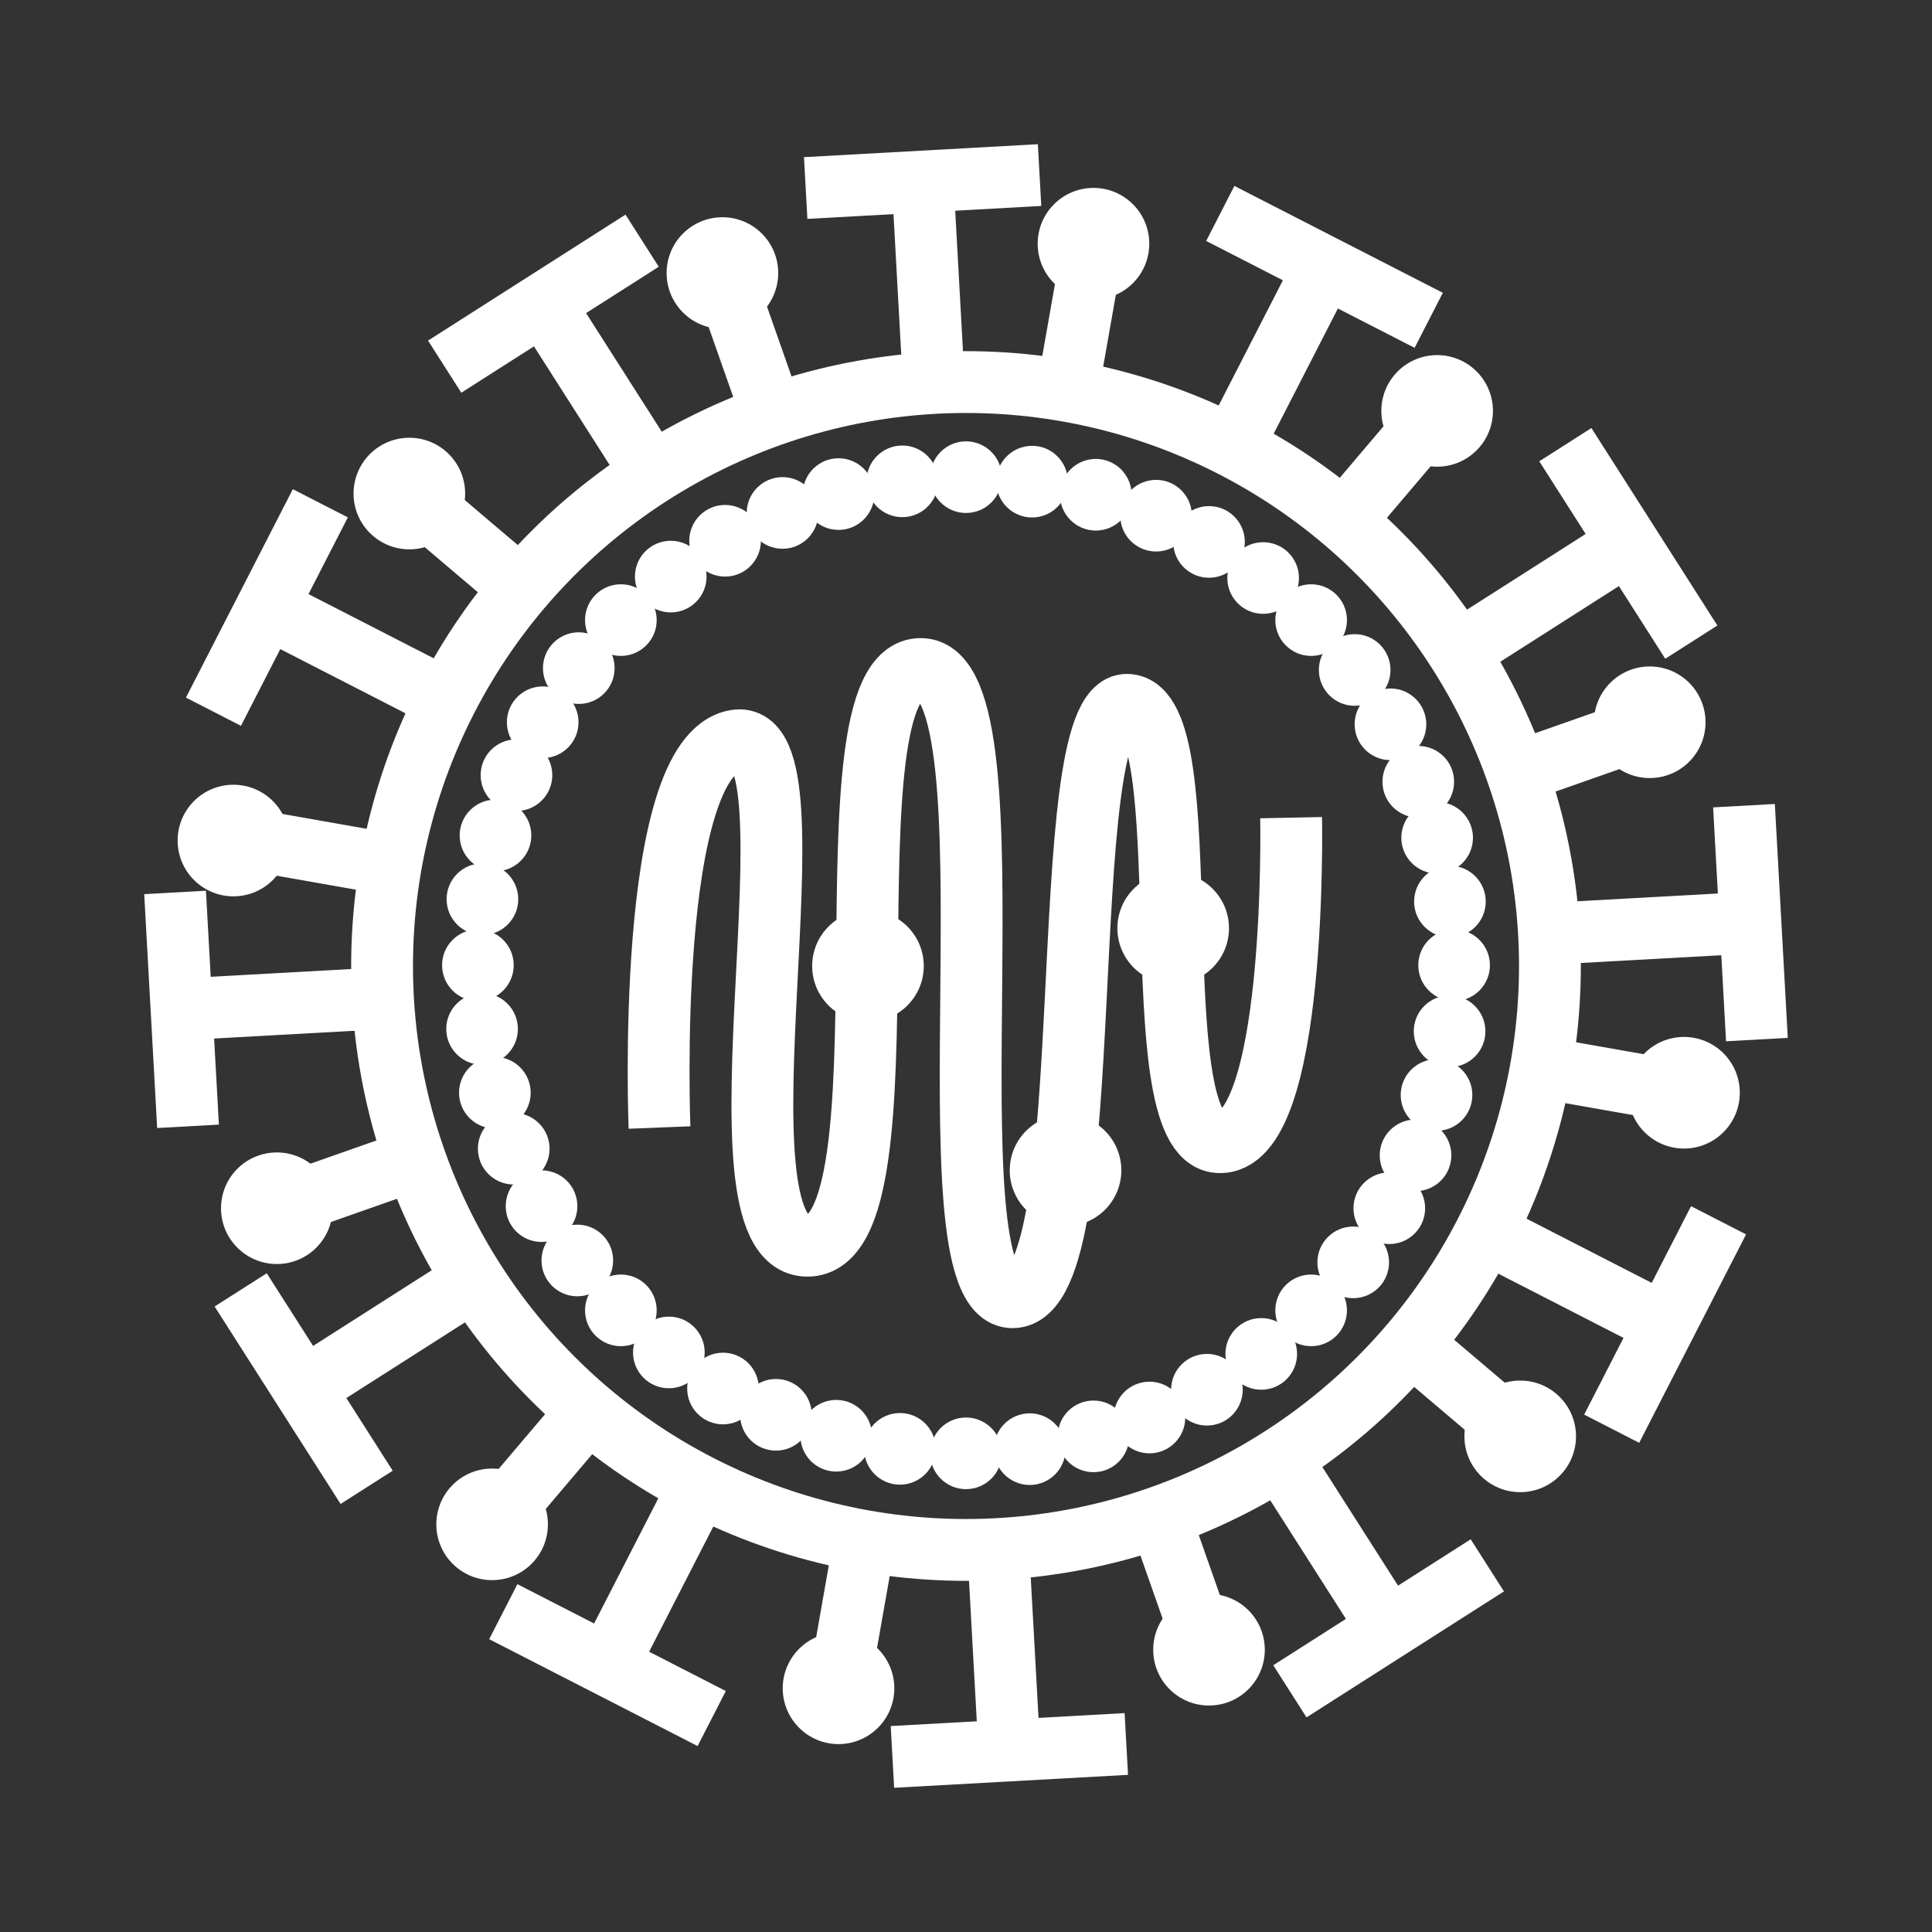<?xml version="1.0" encoding="utf-8"?>
<!-- Generator: Adobe Illustrator 24.1.0, SVG Export Plug-In . SVG Version: 6.00 Build 0)  -->
<svg version="1.1" xmlns="http://www.w3.org/2000/svg" xmlns:xlink="http://www.w3.org/1999/xlink" x="0px" y="0px"
	 viewBox="0 0 500 500" style="enable-background:new 0 0 500 500;" xml:space="preserve">
<rect x="0" y="0" width="500" height="500" fill="#333333" stroke="none"/>
<style type="text/css">
	.st0{fill:none;stroke:#FFFFFF;stroke-width:16;stroke-miterlimit:10;}
	.st1{display:none;}
	.st2{display:inline;}
	.st3{fill:none;stroke:#D1D3D4;stroke-width:2;stroke-miterlimit:10;}
	.st4{display:inline;fill:none;stroke:#BCBEC0;stroke-width:4;stroke-miterlimit:10;}
	.st5{fill:none;stroke:#BCBEC0;stroke-width:4;stroke-miterlimit:10;}
	.st6{display:inline;fill:none;stroke:#D1D3D4;stroke-width:2;stroke-miterlimit:10;}
	.st7{display:none;opacity:0.35;fill:none;stroke:#000000;stroke-width:16;stroke-miterlimit:10;}
	.st8{fill:none;stroke:#FFFFFF;stroke-width:16;stroke-linejoin:bevel;stroke-miterlimit:10;}
	.st9{fill:#FFFFFF;}
	.st10{fill:none;stroke:#FFFFFF;stroke-width:16;stroke-linecap:square;stroke-miterlimit:10;}
	.st11{fill:none;stroke:#FFFFFF;stroke-width:16;stroke-linecap:round;stroke-miterlimit:10;}
	.st12{fill:none;stroke:#FFFFFF;stroke-width:8;stroke-miterlimit:10;}
</style>
<g id="Icons">
	<g>
		<g>
			<circle class="st0" cx="250" cy="250" r="151.12"/>
			<g>
				<circle class="st9" cx="250" cy="123.49" r="9.27"/>
				<circle class="st9" cx="250" cy="376.12" r="9.27"/>
				<circle class="st9" cx="123.68" cy="249.8" r="9.27"/>
				<circle class="st9" cx="376.32" cy="249.8" r="9.27"/>
				<circle class="st9" cx="160.68" cy="160.48" r="9.27"/>
				<circle class="st9" cx="339.32" cy="339.12" r="9.27"/>
				<circle class="st9" cx="160.68" cy="339.12" r="9.27"/>
				<circle class="st9" cx="339.32" cy="160.48" r="9.27"/>
				<circle class="st9" cx="202.52" cy="132.75" r="9.27"/>
				<circle class="st9" cx="297.48" cy="366.85" r="9.27"/>
				<circle class="st9" cx="132.95" cy="297.28" r="9.27"/>
				<circle class="st9" cx="367.05" cy="202.32" r="9.27"/>
				<circle class="st9" cx="133.66" cy="200.61" r="9.27"/>
				<circle class="st9" cx="366.34" cy="299" r="9.27"/>
				<circle class="st9" cx="200.81" cy="366.15" r="9.27"/>
				<circle class="st9" cx="299.19" cy="133.46" r="9.27"/>
				<circle class="st9" cx="233.51" cy="124.57" r="9.27"/>
				<circle class="st9" cx="266.49" cy="375.04" r="9.27"/>
				<circle class="st9" cx="124.76" cy="266.29" r="9.27"/>
				<circle class="st9" cx="375.24" cy="233.32" r="9.27"/>
				<circle class="st9" cx="149.79" cy="172.91" r="9.27"/>
				<circle class="st9" cx="350.21" cy="326.7" r="9.27"/>
				<circle class="st9" cx="173.1" cy="350.01" r="9.27"/>
				<circle class="st9" cx="326.9" cy="149.59" r="9.27"/>
				<circle class="st9" cx="187.65" cy="139.95" r="9.27"/>
				<circle class="st9" cx="312.35" cy="359.66" r="9.27"/>
				<circle class="st9" cx="140.15" cy="312.15" r="9.27"/>
				<circle class="st9" cx="359.85" cy="187.45" r="9.27"/>
				<circle class="st9" cx="128.23" cy="216.21" r="9.27"/>
				<circle class="st9" cx="371.77" cy="283.39" r="9.27"/>
				<circle class="st9" cx="216.41" cy="371.57" r="9.27"/>
				<circle class="st9" cx="283.59" cy="128.04" r="9.27"/>
				<circle class="st9" cx="217.01" cy="127.87" r="9.27"/>
				<circle class="st9" cx="282.99" cy="371.73" r="9.27"/>
				<circle class="st9" cx="128.07" cy="282.8" r="9.27"/>
				<circle class="st9" cx="371.93" cy="216.81" r="9.27"/>
				<circle class="st9" cx="140.45" cy="186.92" r="9.27"/>
				<circle class="st9" cx="359.55" cy="312.69" r="9.27"/>
				<circle class="st9" cx="187.11" cy="359.35" r="9.27"/>
				<circle class="st9" cx="312.89" cy="140.25" r="9.27"/>
				<circle class="st9" cx="173.59" cy="149.22" r="9.27"/>
				<circle class="st9" cx="326.41" cy="350.39" r="9.27"/>
				<circle class="st9" cx="149.41" cy="326.21" r="9.27"/>
				<circle class="st9" cx="350.59" cy="173.39" r="9.27"/>
				<circle class="st9" cx="124.85" cy="232.71" r="9.27"/>
				<circle class="st9" cx="375.15" cy="266.9" r="9.27"/>
				<circle class="st9" cx="232.9" cy="374.96" r="9.27"/>
				<circle class="st9" cx="267.1" cy="124.65" r="9.27"/>
			</g>
			<g>
				<g>
					<line class="st0" x1="269.04" y1="45.31" x2="208.51" y2="48.66"/>
					<line class="st0" x1="238.78" y1="46.98" x2="241.66" y2="99.11"/>
				</g>
				<g>
					<line class="st0" x1="281.65" y1="70.66" x2="276.27" y2="101.18"/>
				</g>
			</g>
			<g>
				<g>
					<line class="st0" x1="454.69" y1="269.04" x2="451.34" y2="208.51"/>
					<line class="st0" x1="453.02" y1="238.78" x2="400.89" y2="241.66"/>
				</g>
				<g>
					<line class="st0" x1="429.34" y1="281.65" x2="398.82" y2="276.27"/>
				</g>
			</g>
			<g>
				<g>
					<line class="st0" x1="230.96" y1="454.69" x2="291.49" y2="451.34"/>
					<line class="st0" x1="261.22" y1="453.02" x2="258.34" y2="400.89"/>
				</g>
				<g>
					<line class="st0" x1="218.35" y1="429.34" x2="223.73" y2="398.82"/>
				</g>
			</g>
			<g>
				<g>
					<line class="st0" x1="45.31" y1="230.96" x2="48.66" y2="291.49"/>
					<line class="st0" x1="46.98" y1="261.22" x2="99.11" y2="258.34"/>
				</g>
				<g>
					<line class="st0" x1="70.66" y1="218.35" x2="101.18" y2="223.73"/>
				</g>
			</g>
			<g>
				<g>
					<line class="st0" x1="369.75" y1="82.9" x2="315.81" y2="55.24"/>
					<line class="st0" x1="342.78" y1="69.07" x2="318.95" y2="115.53"/>
				</g>
				<g>
					<line class="st0" x1="367.84" y1="111.15" x2="347.79" y2="134.78"/>
				</g>
			</g>
			<g>
				<g>
					<line class="st0" x1="417.1" y1="369.75" x2="444.76" y2="315.81"/>
					<line class="st0" x1="430.93" y1="342.78" x2="384.47" y2="318.95"/>
				</g>
				<g>
					<line class="st0" x1="388.85" y1="367.84" x2="365.22" y2="347.79"/>
				</g>
			</g>
			<g>
				<g>
					<line class="st0" x1="130.25" y1="417.1" x2="184.19" y2="444.76"/>
					<line class="st0" x1="157.22" y1="430.93" x2="181.05" y2="384.47"/>
				</g>
				<g>
					<line class="st0" x1="132.16" y1="388.85" x2="152.21" y2="365.22"/>
				</g>
			</g>
			<g>
				<g>
					<line class="st0" x1="82.9" y1="130.25" x2="55.24" y2="184.19"/>
					<line class="st0" x1="69.07" y1="157.22" x2="115.53" y2="181.05"/>
				</g>
				<g>
					<line class="st0" x1="111.15" y1="132.16" x2="134.78" y2="152.21"/>
				</g>
			</g>
			<g>
				<g>
					<line class="st0" x1="437.71" y1="166.18" x2="405.11" y2="115.08"/>
					<line class="st0" x1="421.41" y1="140.63" x2="377.4" y2="168.71"/>
				</g>
				<g>
					<line class="st0" x1="421.81" y1="189.61" x2="392.57" y2="199.89"/>
				</g>
			</g>
			<g>
				<g>
					<line class="st0" x1="333.82" y1="437.71" x2="384.92" y2="405.11"/>
					<line class="st0" x1="359.37" y1="421.41" x2="331.29" y2="377.4"/>
				</g>
				<g>
					<line class="st0" x1="310.39" y1="421.81" x2="300.11" y2="392.57"/>
				</g>
			</g>
			<g>
				<g>
					<line class="st0" x1="62.29" y1="333.82" x2="94.89" y2="384.92"/>
					<line class="st0" x1="78.59" y1="359.37" x2="122.6" y2="331.29"/>
				</g>
				<g>
					<line class="st0" x1="78.19" y1="310.39" x2="107.43" y2="300.11"/>
				</g>
			</g>
			<g>
				<g>
					<line class="st0" x1="166.18" y1="62.29" x2="115.08" y2="94.89"/>
					<line class="st0" x1="140.63" y1="78.59" x2="168.71" y2="122.6"/>
				</g>
				<g>
					<line class="st0" x1="189.61" y1="78.19" x2="199.89" y2="107.43"/>
				</g>
			</g>
			<path class="st0" d="M170.68,291.8c0,0-3.82-96.08,19.69-100.13c23.52-4.06-8.51,130.57,18.54,130.72
				c28.96,0.16,2.5-149.25,29.36-149.25s0.12,162.97,23.85,162.58s9.79-153.75,29.59-153.31c19.8,0.44,2.92,111.7,23.54,113.16
				c20.62,1.46,18.89-83.96,18.89-83.96"/>
			<circle class="st9" cx="60.41" cy="217.53" r="14.44"/>
			<circle class="st9" cx="105.94" cy="127.73" r="14.44"/>
			<circle class="st9" cx="186.96" cy="70.66" r="14.44"/>
			<circle class="st9" cx="282.99" cy="63.07" r="14.44"/>
			<circle class="st9" cx="371.93" cy="106.34" r="14.44"/>
			<circle class="st9" cx="426.95" cy="186.92" r="14.44"/>
			<circle class="st9" cx="435.82" cy="282.8" r="14.44"/>
			<circle class="st9" cx="393.43" cy="371.73" r="14.44"/>
			<circle class="st9" cx="312.89" cy="426.95" r="14.44"/>
			<circle class="st9" cx="217.01" cy="436.93" r="14.44"/>
			<circle class="st9" cx="127.36" cy="394.5" r="14.44"/>
			<circle class="st9" cx="71.64" cy="312.69" r="14.44"/>
			<circle class="st9" cx="224.63" cy="250" r="14.44"/>
			<circle class="st9" cx="303.62" cy="240.22" r="14.44"/>
			<circle class="st9" cx="275.76" cy="302.88" r="14.44"/>
		</g>
	</g>
</g>
<g id="Text" class="st1">
</g>
</svg>
